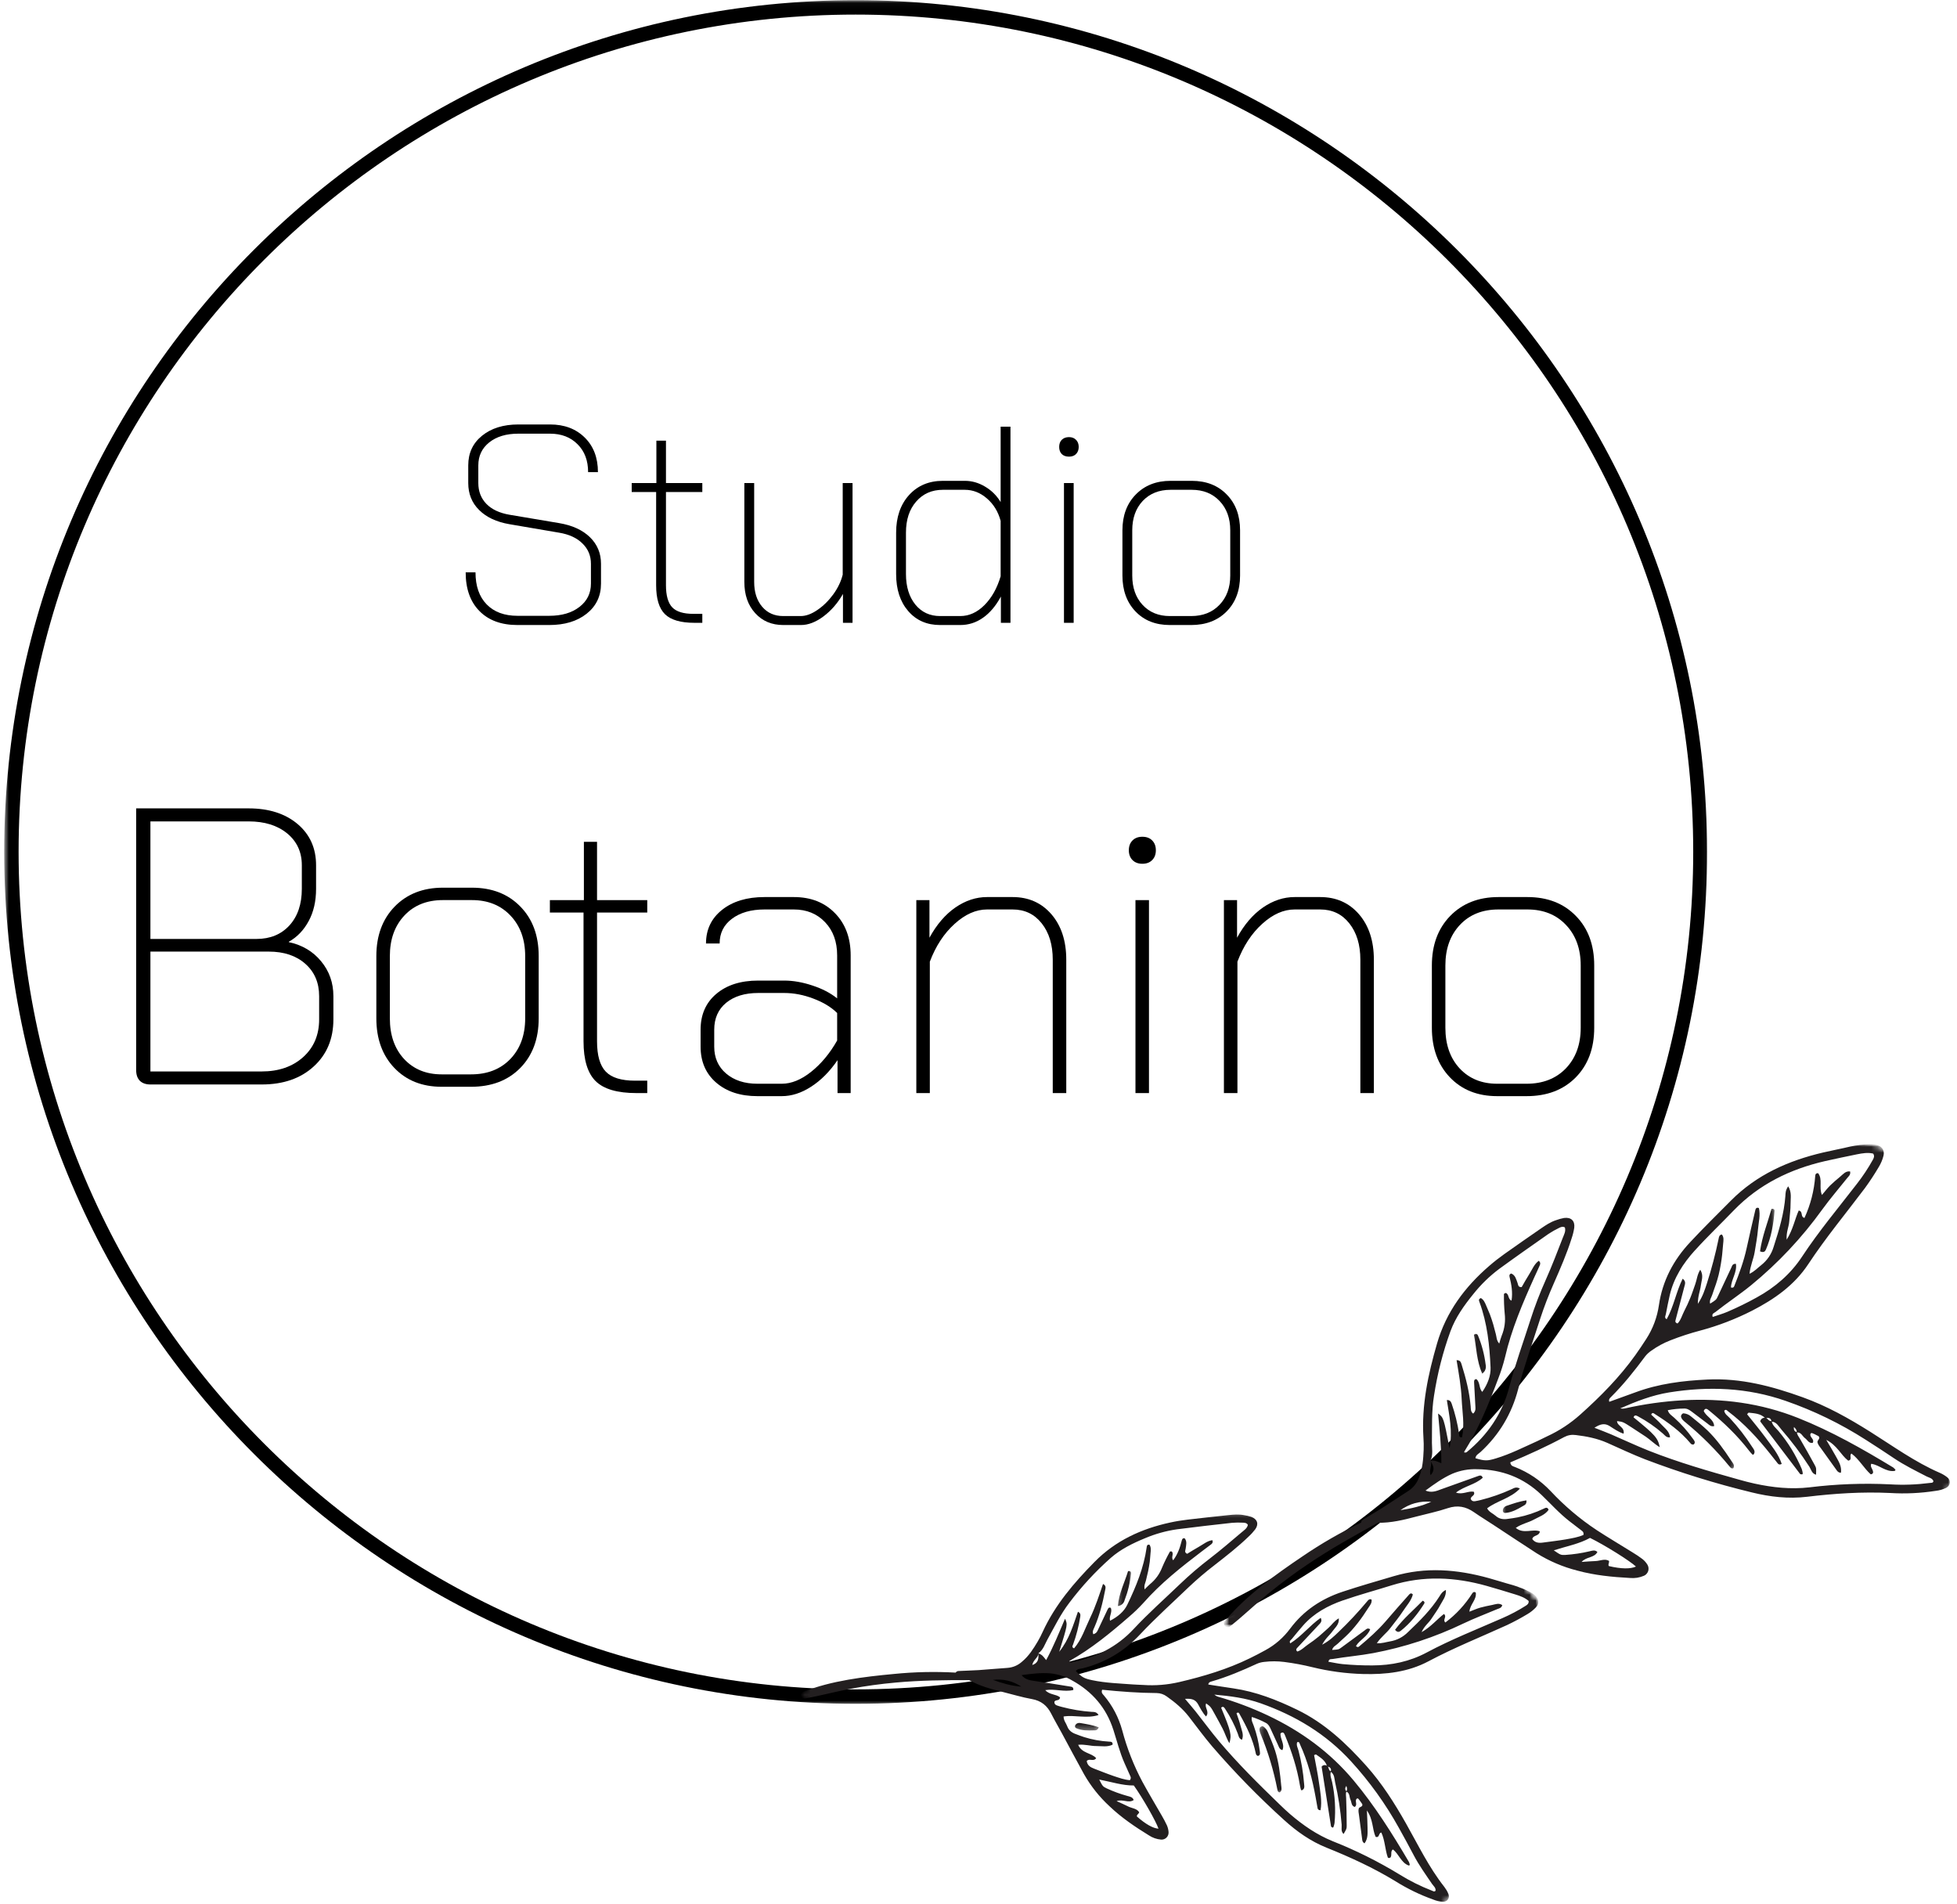 <svg width="332" height="323" viewBox="0 0 332 323" fill="none" xmlns="http://www.w3.org/2000/svg">
<mask id="mask0_344_362" style="mask-type:luminance" maskUnits="userSpaceOnUse" x="0" y="0" width="290" height="290">
<path d="M0.713 0.031H289.937V289.255H0.713V0.031Z" fill="white"/>
</mask>
<g mask="url(#mask0_344_362)">
<path d="M145.156 289.01C65.552 289.01 0.713 224.172 0.713 144.469C0.713 64.771 65.552 0.031 145.156 0.031C224.755 0.031 289.594 64.865 289.594 144.469C289.693 224.172 224.854 289.01 145.156 289.01ZM145.156 2.474C66.823 2.474 3.156 66.135 3.156 144.469C3.156 222.802 66.922 286.563 145.156 286.563C223.39 286.563 287.25 222.802 287.25 144.469C287.25 66.135 223.484 2.474 145.156 2.474Z" fill="black"/>
</g>
<mask id="mask1_344_362" style="mask-type:luminance" maskUnits="userSpaceOnUse" x="206" y="193" width="126" height="84">
<path d="M206.667 193.667H332V276.333H206.667V193.667Z" fill="white"/>
</mask>
<g mask="url(#mask1_344_362)">
<mask id="mask2_344_362" style="mask-type:luminance" maskUnits="userSpaceOnUse" x="207" y="169" width="140" height="142">
<path d="M242.114 169.213L346.854 203.417L312.047 310.021L207.307 275.823L242.114 169.213Z" fill="white"/>
</mask>
<g mask="url(#mask2_344_362)">
<mask id="mask3_344_362" style="mask-type:luminance" maskUnits="userSpaceOnUse" x="207" y="169" width="140" height="142">
<path d="M242.114 169.213L346.854 203.417L312.047 310.021L207.307 275.823L242.114 169.213Z" fill="white"/>
</mask>
<g mask="url(#mask3_344_362)">
<mask id="mask4_344_362" style="mask-type:luminance" maskUnits="userSpaceOnUse" x="207" y="169" width="140" height="142">
<path d="M242.114 169.213L346.854 203.417L312.047 310.021L207.307 275.823L242.114 169.213Z" fill="white"/>
</mask>
<g mask="url(#mask4_344_362)">
<path d="M330.313 250.562C329.932 250.271 329.526 250.026 329.094 249.838C324.87 248.01 321.161 245.307 317.292 242.875C313.651 240.583 309.906 238.484 305.839 237.021C300.609 235.135 295.313 233.729 289.661 234.005C285.474 234.203 281.37 234.713 277.417 236.187C275.953 236.729 274.484 237.25 273.016 237.781C272.875 237.396 273.083 237.172 273.271 237C275.417 234.869 277.297 232.51 279.099 230.078C279.396 229.703 279.745 229.38 280.146 229.109C281.151 228.39 282.234 227.802 283.385 227.354C285.042 226.703 286.734 226.151 288.453 225.698C291.495 224.885 294.422 223.76 297.234 222.328C300.995 220.396 304.396 218.026 306.776 214.422C309.729 209.948 313.156 205.817 316.37 201.547C317.219 200.38 318.01 199.177 318.745 197.927C319.099 197.338 319.365 196.708 319.531 196.041C319.755 195.135 319.234 194.401 318.344 194.203C317.943 194.114 317.536 194.083 317.125 194.104C316.031 194.135 314.948 194.265 313.875 194.489C312.349 194.859 310.802 195.14 309.271 195.5C303.385 196.88 298.016 199.26 293.656 203.646C291.339 205.984 288.99 208.281 286.75 210.687C283.885 213.739 282.036 217.26 281.432 221.385C281.13 223.453 280.417 225.364 279.286 227.119C278.693 228.047 278.078 228.953 277.443 229.849C274.755 233.614 271.526 236.875 268.099 239.942C266.396 241.463 264.516 242.698 262.453 243.646C261.896 243.906 261.349 244.198 260.792 244.453C258.484 245.489 256.224 246.646 253.792 247.38C252.318 247.828 251.875 247.828 250.307 247.354C250.354 246.797 250.854 246.599 251.188 246.286C254.344 243.364 256.464 239.817 257.547 235.651C258.609 231.599 260.026 227.651 261.302 223.661C261.964 221.64 262.729 219.656 263.594 217.708C264.698 215.192 265.802 212.677 266.625 210.052C266.828 209.463 266.974 208.869 267.068 208.255C267.208 207.083 266.521 206.442 265.344 206.599C264.875 206.687 264.417 206.812 263.969 206.979C263.047 207.281 262.24 207.817 261.453 208.359C259.37 209.791 257.292 211.244 255.224 212.708C254.333 213.343 253.469 214.015 252.641 214.734C248.505 218.307 245.349 222.526 243.797 227.869C242.281 233.104 241.135 238.375 241.484 243.875C241.531 244.557 241.547 245.239 241.521 245.927C241.453 247.505 241.344 249.067 240.745 250.573C240.391 251.573 239.766 252.364 238.87 252.937C237.365 253.885 235.901 254.901 234.396 255.849C233.359 256.51 232.276 257.109 231.24 257.76C231.042 257.88 230.927 258.052 230.901 258.281C227.453 259.927 224.151 261.828 220.99 263.984C216.375 267.099 211.417 270.63 207.828 274.927C207.703 275.052 207.641 275.203 207.641 275.38C207.641 275.557 207.703 275.708 207.828 275.833C207.958 275.958 208.104 276.021 208.281 276.021C208.458 276.021 208.609 275.953 208.734 275.828C210.984 274.052 213.047 272.031 215.276 270.224C217.448 268.453 219.698 266.791 222.026 265.234C225.802 262.698 229.776 260.474 233.766 258.302C236.005 258.338 238.135 257.817 240.271 257.25C242.052 256.781 243.875 256.411 245.62 255.823C247.271 255.276 248.677 255.547 250.057 256.51C251.172 257.291 252.344 257.989 253.484 258.75C255.88 260.323 258.271 261.916 260.677 263.468C262.833 264.812 265.146 265.797 267.615 266.422C270.51 267.213 273.505 267.505 276.51 267.666C277.344 267.744 278.146 267.614 278.917 267.281C279.089 267.203 279.24 267.088 279.359 266.942C279.484 266.797 279.573 266.63 279.625 266.448C279.672 266.26 279.688 266.078 279.656 265.885C279.625 265.698 279.557 265.526 279.453 265.364C279.229 265.015 278.953 264.708 278.63 264.453C278.083 264.041 277.516 263.661 276.932 263.312C274.906 262.047 272.844 260.833 270.849 259.531C267.995 257.635 265.396 255.432 263.057 252.927C261.339 251.119 259.318 249.755 256.995 248.838C256.703 248.718 256.313 248.698 256.214 248.062C259.359 246.734 262.406 245.359 265.359 243.765C265.984 243.437 266.641 243.323 267.339 243.422C269.177 243.64 270.974 244 272.677 244.75C274.797 245.687 276.896 246.692 279.047 247.526C284.979 249.786 291.031 251.661 297.203 253.156C300.266 253.911 303.375 254.271 306.536 253.896C311.219 253.333 315.906 253.026 320.625 253.25C323.224 253.411 325.807 253.291 328.38 252.89C328.995 252.823 329.583 252.656 330.146 252.39C330.938 251.968 331.021 251.104 330.313 250.562ZM287.563 212.078C289.677 209.734 291.964 207.567 294.146 205.297C298.443 200.864 303.714 198.312 309.625 196.953C311.422 196.541 313.234 196.177 315.036 195.802C315.964 195.619 316.896 195.463 317.781 195.682C318.052 196.104 317.891 196.416 317.729 196.718C316.927 198.161 316.021 199.531 315.005 200.828C311.865 204.901 308.557 208.843 305.724 213.146C303.76 216.13 301.13 218.38 298.016 220.088C296.401 220.984 294.745 221.791 293.047 222.521C292.24 222.864 291.385 223.104 290.552 223.39C290.354 222.802 290.792 222.739 291.01 222.562C292.995 220.994 295.115 219.604 297.078 218.005C301.661 214.25 305.682 209.963 309.151 205.151C310.474 203.323 311.964 201.604 313.37 199.833C313.609 199.526 313.99 199.281 313.865 198.708C313.104 198.604 312.677 199.182 312.182 199.593C311.604 200.078 311.021 200.557 310.484 201.083C310.01 201.557 309.604 202.093 309.089 202.698C308.536 201.411 309.25 200.062 308.443 199.005C308.115 198.979 307.969 199.151 307.948 199.468C307.771 201.953 307.161 204.328 306.125 206.593C305.375 206.411 305.948 205.484 305.146 205.338C304.484 206.828 304.182 208.547 303.104 210.286C303.005 209.01 303.464 208.14 303.536 207.224C303.609 206.198 303.781 205.177 303.766 204.156C303.755 203.244 304 202.276 303.365 201.229C302.891 201.901 302.917 202.396 302.885 202.859C302.672 205.828 301.813 208.646 300.906 211.453C300.526 212.739 299.807 213.797 298.755 214.625C298.172 215.067 297.688 215.651 296.802 216.067C296.938 214.661 297.49 213.557 297.677 212.375C297.885 211.093 298.13 209.807 298.24 208.515C298.339 207.323 298.682 206.104 298.391 204.916C297.938 204.75 297.844 205.041 297.781 205.286C297.286 207.422 296.781 209.557 296.318 211.703C295.839 213.927 295.047 216.047 294.214 218.151C294.151 218.343 294.016 218.489 293.651 218.39C293.703 217.041 294.714 215.807 294.495 214.38C293.906 214.343 293.849 214.729 293.719 215.015C292.953 216.625 292.193 218.239 291.443 219.859C291.156 220.474 291.161 220.479 290.12 221.135C289.953 220.521 290.349 220.073 290.49 219.599C290.672 219.005 290.901 218.432 291.099 217.838C291.266 217.317 291.438 216.791 291.563 216.26C291.708 215.661 291.828 215.057 291.932 214.448C292.026 213.911 292.099 213.364 292.161 212.812C292.229 212.203 292.271 211.588 292.328 210.974C292.38 210.427 292.49 209.88 292.115 209.406C291.661 209.453 291.625 209.807 291.557 210.135C291.031 212.692 290.37 215.208 289.573 217.692C289.219 218.771 288.896 219.869 288.036 221.166C288.026 219.828 288.438 218.953 288.547 218.031C288.646 217.208 289.063 216.369 288.443 215.38C287.911 216.229 287.875 217.067 287.599 217.823C287.328 218.573 287.073 219.385 286.76 220.146C286.453 220.906 286.109 221.656 285.729 222.385C285.349 223.114 285.167 223.911 284.599 224.494C284.151 224.369 284.198 224.119 284.276 223.843C284.766 221.989 285.26 220.135 285.74 218.276C285.854 217.823 286.073 217.354 285.458 216.906C284.349 219.135 283.958 221.619 282.745 223.776C282.292 223.526 282.568 223.172 282.609 222.906C282.802 221.828 283.036 220.76 283.271 219.687C283.958 216.744 285.542 214.297 287.552 212.078H287.563ZM243.276 236.755C243.849 233.015 244.776 229.369 246.068 225.812C246.932 223.468 248.37 221.448 249.932 219.526C251.219 217.906 252.688 216.474 254.344 215.234C257.109 213.218 259.906 211.26 262.708 209.297C263.281 208.916 263.875 208.583 264.495 208.286C264.786 208.135 265.115 208 265.474 208.203C265.672 208.838 265.339 209.406 265.125 209.958C264.203 212.323 263.302 214.703 262.266 217.021C261.255 219.276 260.37 221.583 259.615 223.937C258.411 227.724 257.036 231.463 256.031 235.323C254.875 239.781 252.37 243.406 248.823 246.323C248.74 246.39 248.578 246.375 248.453 246.396C248.432 246.354 248.375 246.291 248.391 246.271C250.854 242.359 252.578 238.104 254.193 233.791C254.641 232.64 255.016 231.468 255.313 230.265C256.411 225.494 258.333 221.015 260.333 216.573C260.62 215.948 260.917 215.328 261.188 214.698C261.297 214.458 261.411 214.187 261.047 213.864C260.276 214.422 259.943 215.328 259.453 216.104C258.958 216.875 258.557 217.625 258.146 218.328C257.516 218.369 257.563 217.927 257.458 217.651C257.214 217.015 257.089 216.307 256.375 216.021C256.021 216.146 256.036 216.396 256.109 216.666C256.422 217.932 256.646 219.208 256.432 220.619C255.781 220.396 256.047 219.484 255.427 219.317C255.328 219.375 255.146 219.442 255.141 219.5C255.125 220.593 255.167 221.687 255.266 222.781C255.427 224.093 255.255 225.369 254.75 226.593C254.604 226.963 254.5 227.349 254.339 227.906C253.839 227.333 253.906 226.765 253.76 226.286C253.599 225.76 253.495 225.224 253.339 224.698C253.161 224.109 252.974 223.521 252.755 222.942C252.563 222.432 252.313 221.942 252.115 221.432C251.911 220.927 251.688 220.453 251.224 220.187C250.76 220.364 250.911 220.646 250.995 220.885C252.313 224.463 252.703 228.203 252.87 231.979C252.927 233.328 252.391 234.755 251.464 236.104C250.875 235.5 251.135 234.5 250.469 233.937C250.099 233.953 250.063 234.187 250.078 234.484C250.161 235.922 250.24 237.354 250.307 238.791C250.339 239.182 250.214 239.515 249.922 239.786C249.474 239.468 249.531 238.984 249.495 238.562C249.286 236.156 248.703 233.833 247.984 231.541C247.859 231.177 247.813 230.708 247.104 230.724C247.469 232.937 247.87 235.125 247.969 237.343C248.068 239.5 248.495 241.666 248.026 243.807C247.474 243.854 247.568 243.489 247.536 243.265C247.276 241.494 246.854 239.771 246.266 238.083C246.135 237.744 245.984 237.458 245.453 237.489C245.865 240.125 246.458 242.76 245.917 245.687C244.906 240.468 244.906 240.468 243.964 239.771C244.219 242.609 244.536 245.369 244.521 248.203C243.443 247.734 243.438 247.734 242.667 247.765C243.146 246.797 242.922 245.755 242.922 244.744C242.958 242.083 242.844 239.422 243.276 236.755ZM242.693 250.244C242.385 249.307 243.036 248.515 242.672 247.781C243.073 248.515 243.589 249.244 242.693 250.244ZM237.578 256.166C239.151 255.052 240.891 254.573 242.802 254.739C241.151 255.5 239.38 255.89 237.573 256.166H237.578ZM269.745 260.869C272.271 262.109 276.505 264.76 277.536 265.729C276.604 266.156 275.068 266.146 272.948 265.651C272.734 265.385 273.031 265.146 272.964 264.765C272.24 264.338 271.448 264.771 270.682 264.797C269.911 264.823 269.219 264.885 268.313 264.948C269.146 264.015 270.469 264.291 270.995 263.255C270.552 262.843 270.078 263.052 269.625 263.151C268.297 263.463 266.948 263.661 265.589 263.755C264.776 263.786 264.776 263.786 263.594 262.979C265.833 262.26 267.927 261.885 269.74 260.869H269.745ZM261.516 253.578C263.089 255.093 264.552 256.724 266.286 258.067C266.932 258.567 267.589 259.057 268.224 259.557C268.427 259.718 268.708 259.838 268.635 260.359C267.729 260.771 266.661 260.932 265.615 261.125C264.333 261.343 263.052 261.484 261.766 261.661C261.068 261.76 260.417 261.708 259.948 261.067C260.089 260.338 261.125 260.625 261.234 259.76C260 259.286 258.484 260.276 257.141 259.177C258.156 258.468 259.26 258.291 260.193 257.776C261.078 257.286 262.089 256.989 262.714 256.109C262.536 255.588 262.177 255.765 261.901 255.906C260.474 256.588 258.984 257.083 257.438 257.39C256.917 257.505 256.359 257.557 255.823 257.64C255.052 257.771 254.333 257.672 253.724 257.119C253.276 256.718 252.646 256.521 252.286 255.854C253.979 254.562 256.245 254.182 257.844 252.51C257.214 252.125 256.797 252.453 256.417 252.619C254.729 253.385 252.99 253.994 251.198 254.442C250.865 254.521 250.531 254.604 250.198 254.651C249.885 254.692 249.656 254.578 249.516 254.297C249.422 253.776 250.344 253.739 250.031 253.041C249.083 252.854 248.12 253.593 247.005 253.182C248.432 252.073 250.26 251.843 251.542 250.672C251.365 250.156 251.01 250.276 250.698 250.396C248.635 251.125 246.578 251.859 244.521 252.609C243.693 252.922 242.87 253.271 241.833 252.838C243.339 251.724 244.766 250.703 246.385 249.984C247.729 249.422 249.13 249.166 250.583 249.218C254.786 249.255 258.458 250.64 261.516 253.578ZM327.401 251.547C325.156 251.838 322.911 251.922 320.656 251.786C316.083 251.562 311.526 251.734 306.979 252.291C303.807 252.661 300.719 252.323 297.646 251.656C296.776 251.468 295.922 251.239 295.068 251C289.885 249.552 284.708 248.057 279.693 246.073C277.547 245.218 275.448 244.224 273.318 243.307C272.469 242.942 271.583 242.619 270.49 242.187C271.495 241.541 272.229 241.359 273.099 241.916C273.823 242.38 274.542 242.896 275.438 243.192C275.661 242.041 274.344 241.916 274.328 241.052C275.344 241.187 275.344 241.182 276.797 242.125C277.599 242.646 278.401 243.161 279.198 243.698C279.99 244.234 280.625 244.916 281.573 245.479C281.25 243.911 280.797 243.406 277.13 240.422C277.297 239.922 277.625 240.125 277.896 240.26C279.406 241.067 280.807 242.036 282.094 243.161C282.427 243.448 282.698 243.906 283.323 243.807C283.224 242.802 282.443 242.276 281.865 241.646C281.318 241.041 280.698 240.51 280.115 239.958C280.328 239.494 280.568 239.75 280.766 239.875C282.964 241.265 285.068 242.771 286.755 244.786C286.896 244.989 287.083 245.067 287.328 245.026C287.745 244.656 287.354 244.281 287.172 244.015C286.255 242.729 285.214 241.557 284.047 240.505C283.661 240.135 283.135 239.89 282.932 239.208C283.854 239.026 284.792 238.932 285.734 238.927C286.255 238.916 286.641 239.187 287.026 239.474C287.896 240.125 288.76 240.797 289.635 241.448C289.953 241.682 290.224 242.041 290.807 241.901C290.719 240.692 289.432 240.302 289.031 239.328C289.323 238.708 289.661 239.047 289.974 239.286C292.464 241.323 294.776 243.541 296.74 246.099C296.906 246.307 297.083 246.51 297.271 246.703C297.307 246.744 297.391 246.744 297.453 246.765C297.917 246.224 297.474 245.791 297.229 245.401C296.12 243.677 294.87 242.062 293.474 240.562C293.115 240.172 292.615 239.896 292.51 239.307C292.792 238.963 293.005 239.276 293.161 239.396C295.906 241.463 298.214 243.979 300.339 246.651C300.76 247.187 301.177 247.729 301.609 248.26C301.745 248.416 301.927 248.494 302.266 248.323C301.708 246.635 300.563 245.286 299.542 243.885C298.516 242.484 297.443 241.224 296.391 239.896C296.495 239.791 296.594 239.619 296.667 239.625C297.641 239.739 298.641 239.76 299.401 240.5C299.208 240.484 299.042 240.531 298.891 240.651C298.74 240.771 298.651 240.927 298.62 241.114C300.87 244.083 303.125 247.057 305.385 250.031C305.443 250.104 305.615 250.067 305.75 250.093C305.781 250.041 305.844 249.984 305.839 249.942C305.802 249.677 305.745 249.416 305.656 249.166C304.661 246.823 303.349 244.677 301.708 242.734C301.297 242.234 300.719 241.838 300.573 241.14C301.401 241.218 301.74 241.948 302.193 242.468C303.932 244.463 305.521 246.573 306.958 248.802C307.255 249.271 307.375 249.974 308.089 250.151C308.12 249.067 308.156 249.047 307.844 248.474C307.036 246.989 306.203 245.51 305.349 244.041C305.156 243.703 304.885 243.401 304.833 242.994C305.563 242.906 305.76 243.625 306.219 243.953C306.63 244.244 306.844 244.869 307.521 244.75C307.87 244.114 307.005 243.833 307.125 243.265C307.281 242.979 307.281 242.979 308.51 243.614C308.922 244.041 308.214 244.281 308.339 244.708C308.464 245.135 308.74 245.416 308.969 245.744C309.802 246.911 310.635 248.073 311.469 249.229C311.656 249.489 311.813 249.807 312.313 249.817C312.469 248.661 311.875 247.823 311.411 246.963C310.969 246.151 310.479 245.364 309.818 244.244C311.672 245.156 312.292 246.812 313.542 247.765C314.339 247.625 313.646 246.901 314.094 246.562C315.401 247.526 316.188 249.031 317.365 250.088C317.807 250.021 317.802 249.755 317.724 249.474C317.609 249.093 317.25 248.781 317.448 248.297C318.839 248.489 319.911 249.718 321.417 249.51C321.469 249.505 321.505 249.416 321.573 249.338C321.458 249.182 321.323 249.041 321.172 248.922C315.979 245.776 310.714 242.781 305.047 240.526C298.719 238.005 292.172 237.146 285.401 237.531C282.125 237.724 278.885 238.177 275.682 238.901C275.411 238.958 275.146 238.958 274.875 238.896C277.557 237.718 280.266 236.661 283.161 236.192C289.87 235.114 296.448 235.369 302.938 237.63C307.719 239.291 312.245 241.489 316.516 244.224C318.12 245.25 319.724 246.286 321.313 247.359C323.073 248.547 324.974 249.474 326.854 250.448C327.26 250.656 327.786 250.713 328 251.224C327.953 251.583 327.625 251.515 327.396 251.547H327.401ZM299.646 240.531C300.063 240.474 300.417 240.536 300.521 241.062C300.104 241.088 299.932 240.713 299.646 240.526V240.531ZM304.333 242.062C304.589 242.297 304.828 242.536 304.807 242.916C304.344 242.797 304.302 242.448 304.328 242.067L304.333 242.062Z" fill="#231F20"/>
</g>
</g>
</g>
</g>
<mask id="mask5_344_362" style="mask-type:luminance" maskUnits="userSpaceOnUse" x="284" y="239" width="11" height="11">
<path d="M284 239H294.667V249.667H284V239Z" fill="white"/>
</mask>
<g mask="url(#mask5_344_362)">
<mask id="mask6_344_362" style="mask-type:luminance" maskUnits="userSpaceOnUse" x="207" y="169" width="140" height="142">
<path d="M242.114 169.213L346.854 203.417L312.047 310.021L207.307 275.823L242.114 169.213Z" fill="white"/>
</mask>
<g mask="url(#mask6_344_362)">
<mask id="mask7_344_362" style="mask-type:luminance" maskUnits="userSpaceOnUse" x="207" y="169" width="140" height="142">
<path d="M242.114 169.213L346.854 203.417L312.047 310.021L207.307 275.823L242.114 169.213Z" fill="white"/>
</mask>
<g mask="url(#mask7_344_362)">
<mask id="mask8_344_362" style="mask-type:luminance" maskUnits="userSpaceOnUse" x="207" y="169" width="140" height="142">
<path d="M242.114 169.213L346.854 203.417L312.047 310.021L207.307 275.823L242.114 169.213Z" fill="white"/>
</mask>
<g mask="url(#mask8_344_362)">
<path d="M293.703 247.776C292.505 245.958 291.25 244.177 289.688 242.661C288.813 241.817 287.844 241.062 286.901 240.286C286.537 239.968 286.109 239.786 285.625 239.739C285.391 239.724 285.135 240.067 285.182 240.307C285.281 240.755 285.609 241 285.917 241.255C288.651 243.494 291.141 245.984 293.385 248.724C293.537 248.906 293.719 249.187 294.063 249.041C294.333 248.51 293.932 248.125 293.703 247.776Z" fill="#231F20"/>
</g>
</g>
</g>
</g>
<mask id="mask9_344_362" style="mask-type:luminance" maskUnits="userSpaceOnUse" x="297" y="204" width="5" height="10">
<path d="M297.333 204.333H301.333V213.667H297.333V204.333Z" fill="white"/>
</mask>
<g mask="url(#mask9_344_362)">
<mask id="mask10_344_362" style="mask-type:luminance" maskUnits="userSpaceOnUse" x="207" y="169" width="140" height="142">
<path d="M242.115 169.214L346.854 203.417L312.047 310.021L207.308 275.823L242.115 169.214Z" fill="white"/>
</mask>
<g mask="url(#mask10_344_362)">
<mask id="mask11_344_362" style="mask-type:luminance" maskUnits="userSpaceOnUse" x="207" y="169" width="140" height="142">
<path d="M242.115 169.214L346.854 203.417L312.047 310.021L207.308 275.823L242.115 169.214Z" fill="white"/>
</mask>
<g mask="url(#mask11_344_362)">
<mask id="mask12_344_362" style="mask-type:luminance" maskUnits="userSpaceOnUse" x="207" y="169" width="140" height="142">
<path d="M242.115 169.214L346.854 203.417L312.047 310.021L207.308 275.823L242.115 169.214Z" fill="white"/>
</mask>
<g mask="url(#mask12_344_362)">
<path d="M299.594 211.932C300.485 209.844 300.886 207.641 301.037 205.385C301.052 205.177 300.922 205 300.537 205.052C299.87 207.396 298.943 209.719 298.583 212.26C299.266 212.552 299.469 212.229 299.594 211.932Z" fill="#231F20"/>
</g>
</g>
</g>
</g>
<mask id="mask13_344_362" style="mask-type:luminance" maskUnits="userSpaceOnUse" x="249" y="225" width="5" height="9">
<path d="M249.333 225.667H253.333V233.667H249.333V225.667Z" fill="white"/>
</mask>
<g mask="url(#mask13_344_362)">
<mask id="mask14_344_362" style="mask-type:luminance" maskUnits="userSpaceOnUse" x="207" y="169" width="140" height="142">
<path d="M242.115 169.213L346.854 203.417L312.047 310.021L207.308 275.823L242.115 169.213Z" fill="white"/>
</mask>
<g mask="url(#mask14_344_362)">
<mask id="mask15_344_362" style="mask-type:luminance" maskUnits="userSpaceOnUse" x="207" y="169" width="140" height="142">
<path d="M242.115 169.213L346.854 203.417L312.047 310.021L207.308 275.823L242.115 169.213Z" fill="white"/>
</mask>
<g mask="url(#mask15_344_362)">
<mask id="mask16_344_362" style="mask-type:luminance" maskUnits="userSpaceOnUse" x="207" y="169" width="140" height="142">
<path d="M242.115 169.213L346.854 203.417L312.047 310.021L207.308 275.823L242.115 169.213Z" fill="white"/>
</mask>
<g mask="url(#mask16_344_362)">
<path d="M252.037 231.474C251.823 229.765 251.391 228.119 250.735 226.536C250.662 226.354 250.428 226.093 250.047 226.416C250.48 228.536 250.485 230.791 251.448 233.005C251.698 232.838 251.875 232.609 251.98 232.333C252.089 232.052 252.105 231.765 252.037 231.474Z" fill="#231F20"/>
</g>
</g>
</g>
</g>
<mask id="mask17_344_362" style="mask-type:luminance" maskUnits="userSpaceOnUse" x="254" y="253" width="6" height="5">
<path d="M254.667 253.667H260V257.667H254.667V253.667Z" fill="white"/>
</mask>
<g mask="url(#mask17_344_362)">
<mask id="mask18_344_362" style="mask-type:luminance" maskUnits="userSpaceOnUse" x="207" y="169" width="140" height="142">
<path d="M242.114 169.213L346.854 203.417L312.047 310.021L207.307 275.823L242.114 169.213Z" fill="white"/>
</mask>
<g mask="url(#mask18_344_362)">
<mask id="mask19_344_362" style="mask-type:luminance" maskUnits="userSpaceOnUse" x="207" y="169" width="140" height="142">
<path d="M242.114 169.213L346.854 203.417L312.047 310.021L207.307 275.823L242.114 169.213Z" fill="white"/>
</mask>
<g mask="url(#mask19_344_362)">
<mask id="mask20_344_362" style="mask-type:luminance" maskUnits="userSpaceOnUse" x="207" y="169" width="140" height="142">
<path d="M242.114 169.213L346.854 203.417L312.047 310.021L207.307 275.823L242.114 169.213Z" fill="white"/>
</mask>
<g mask="url(#mask20_344_362)">
<path d="M255.094 255.781C254.99 255.948 254.943 256.125 254.953 256.317C254.974 256.427 255.026 256.51 255.109 256.573C255.198 256.635 255.297 256.656 255.401 256.635C256.505 256.536 257.453 256.005 258.391 255.448C258.661 255.291 259.026 255.166 258.958 254.505C257.745 254.666 256.667 255.067 255.578 255.432C255.38 255.5 255.219 255.619 255.094 255.781Z" fill="#231F20"/>
</g>
</g>
</g>
</g>
<mask id="mask21_344_362" style="mask-type:luminance" maskUnits="userSpaceOnUse" x="134" y="256" width="128" height="67">
<path d="M134.667 256.333H261.333V323H134.667V256.333Z" fill="white"/>
</mask>
<g mask="url(#mask21_344_362)">
<mask id="mask22_344_362" style="mask-type:luminance" maskUnits="userSpaceOnUse" x="135" y="217" width="145" height="144">
<path d="M209.718 217.042L279.453 290.558L205.224 360.969L135.489 287.453L209.718 217.042Z" fill="white"/>
</mask>
<g mask="url(#mask22_344_362)">
<mask id="mask23_344_362" style="mask-type:luminance" maskUnits="userSpaceOnUse" x="135" y="217" width="145" height="144">
<path d="M209.718 217.042L279.453 290.558L205.224 360.969L135.489 287.453L209.718 217.042Z" fill="white"/>
</mask>
<g mask="url(#mask23_344_362)">
<mask id="mask24_344_362" style="mask-type:luminance" maskUnits="userSpaceOnUse" x="135" y="217" width="145" height="144">
<path d="M209.718 217.042L279.453 290.558L205.224 360.969L135.489 287.453L209.718 217.042Z" fill="white"/>
</mask>
<g mask="url(#mask24_344_362)">
<path d="M245.692 321.188C245.515 320.787 245.291 320.417 245.026 320.068C242.406 316.745 240.583 312.948 238.515 309.292C236.567 305.849 234.453 302.516 231.802 299.547C228.395 295.74 224.734 292.282 220.052 290.016C216.588 288.339 213.057 286.948 209.223 286.391C207.812 286.188 206.401 285.964 204.984 285.74C205.036 285.37 205.302 285.282 205.526 285.224C208.182 284.459 210.723 283.381 213.229 282.224C213.63 282.047 214.052 281.943 214.489 281.901C215.614 281.766 216.744 281.771 217.869 281.912C219.484 282.12 221.088 282.417 222.671 282.808C225.479 283.495 228.328 283.875 231.218 283.959C235.088 284.058 238.859 283.646 242.343 281.797C246.661 279.5 251.213 277.683 255.651 275.662C256.843 275.099 258.005 274.474 259.135 273.792C259.677 273.474 260.161 273.084 260.588 272.625C261.161 271.995 261.057 271.177 260.421 270.625C260.14 270.375 259.828 270.172 259.484 270.006C258.588 269.552 257.661 269.183 256.692 268.891C255.302 268.516 253.932 268.063 252.541 267.683C247.192 266.203 241.833 265.756 236.416 267.37C233.531 268.224 230.64 269.047 227.791 269.995C224.161 271.193 221.145 273.209 218.869 276.261C217.734 277.787 216.333 279.011 214.656 279.922C213.781 280.407 212.89 280.87 211.989 281.308C208.192 283.157 204.177 284.36 200.078 285.318C198.052 285.792 195.999 285.959 193.921 285.813C193.359 285.776 192.791 285.776 192.234 285.73C189.921 285.552 187.598 285.49 185.317 285.011C183.932 284.724 183.572 284.532 182.515 283.459C182.796 283.032 183.281 283.094 183.687 282.99C187.499 282.026 190.744 280.105 193.421 277.23C196.036 274.443 198.885 271.891 201.64 269.245C203.052 267.907 204.526 266.651 206.067 265.469C208.046 263.927 210.026 262.386 211.828 260.641C212.244 260.261 212.619 259.844 212.963 259.396C213.583 258.511 213.307 257.693 212.286 257.302C211.869 257.167 211.447 257.063 211.015 257.006C210.14 256.839 209.255 256.917 208.39 257.006C206.083 257.245 203.781 257.5 201.479 257.771C200.484 257.886 199.494 258.047 198.515 258.261C193.635 259.318 189.255 261.323 185.692 264.938C182.203 268.48 178.999 272.214 176.901 276.782C176.645 277.355 176.359 277.912 176.041 278.448C175.307 279.688 174.536 280.901 173.406 281.844C172.687 282.495 171.838 282.855 170.869 282.922C169.244 283.021 167.624 283.193 165.999 283.297C164.874 283.375 163.739 283.381 162.624 283.448C162.411 283.453 162.244 283.547 162.124 283.719C158.63 283.526 155.14 283.599 151.661 283.948C146.588 284.422 141.057 285.084 136.302 286.959C136.145 287.006 136.031 287.099 135.953 287.245C135.88 287.386 135.864 287.537 135.911 287.693C135.958 287.849 136.052 287.964 136.197 288.042C136.338 288.115 136.489 288.131 136.64 288.084C139.229 287.646 141.765 286.927 144.348 286.453C146.864 285.985 149.401 285.636 151.953 285.407C156.093 285.026 160.265 284.985 164.427 284.995C166.218 286.006 168.166 286.521 170.13 287.006C171.776 287.412 173.401 287.912 175.067 288.209C176.64 288.49 177.656 289.328 178.348 290.709C178.911 291.828 179.557 292.907 180.151 294.016C181.401 296.334 182.64 298.667 183.911 300.969C185.072 303 186.51 304.808 188.229 306.391C190.223 308.297 192.515 309.855 194.869 311.302C195.51 311.73 196.213 311.98 196.979 312.047C197.156 312.058 197.322 312.032 197.484 311.969C197.651 311.907 197.791 311.813 197.911 311.688C198.031 311.563 198.124 311.417 198.182 311.25C198.239 311.089 198.26 310.917 198.244 310.745C198.213 310.365 198.124 310 197.973 309.646C197.708 309.078 197.416 308.526 197.098 307.985C196.005 306.078 194.869 304.198 193.822 302.271C192.343 299.495 191.197 296.584 190.39 293.542C189.786 291.328 188.749 289.349 187.27 287.589C187.088 287.365 186.781 287.177 186.973 286.625C190.088 286.938 193.145 287.172 196.218 287.188C196.859 287.198 197.442 287.396 197.963 287.782C199.354 288.766 200.645 289.844 201.692 291.193C202.999 292.881 204.26 294.61 205.635 296.224C209.447 300.646 213.52 304.813 217.854 308.73C219.994 310.677 222.348 312.334 225.062 313.422C229.083 315.032 233.005 316.839 236.713 319.094C238.739 320.365 240.874 321.407 243.13 322.209C243.656 322.427 244.197 322.558 244.765 322.589C245.588 322.594 246.031 321.938 245.692 321.188ZM227.848 271.469C230.567 270.516 233.354 269.776 236.093 268.912C241.484 267.235 246.838 267.5 252.197 269.006C253.828 269.464 255.447 269.964 257.062 270.459C257.89 270.714 258.708 271.006 259.333 271.568C259.369 272.026 259.104 272.209 258.843 272.375C257.572 273.183 256.244 273.886 254.864 274.485C250.567 276.375 246.192 278.089 242.041 280.308C239.166 281.844 236.072 282.495 232.817 282.5C231.124 282.511 229.437 282.433 227.755 282.276C226.953 282.193 226.161 282.011 225.364 281.875C225.463 281.318 225.838 281.459 226.093 281.412C228.374 281.021 230.682 280.839 232.963 280.412C238.286 279.407 243.39 277.73 248.27 275.386C250.13 274.495 252.072 273.771 253.973 272.964C254.302 272.823 254.713 272.792 254.859 272.276C254.291 271.855 253.697 272.136 253.119 272.25C252.447 272.386 251.765 272.516 251.104 272.703C250.52 272.875 249.958 273.125 249.281 273.386C249.39 272.11 250.552 271.339 250.359 270.136C250.104 269.969 249.911 270.042 249.76 270.287C248.541 272.209 247.02 273.849 245.203 275.219C244.677 274.74 245.541 274.245 244.958 273.776C243.776 274.683 242.791 275.933 241.166 276.86C241.64 275.787 242.385 275.292 242.838 274.584C243.343 273.792 243.927 273.047 244.354 272.219C244.739 271.485 245.359 270.813 245.296 269.693C244.624 270.021 244.432 270.427 244.203 270.787C242.744 273.084 240.838 274.969 238.885 276.828C238.02 277.698 236.984 278.235 235.776 278.433C235.119 278.537 234.473 278.792 233.578 278.735C234.296 277.667 235.223 277.021 235.88 276.151C236.604 275.209 237.359 274.287 238.01 273.297C238.598 272.381 239.411 271.552 239.687 270.469C239.395 270.136 239.192 270.328 239.036 270.5C237.708 272 236.374 273.495 235.078 275.016C233.723 276.589 232.171 277.948 230.588 279.271C230.453 279.401 230.281 279.459 230.031 279.219C230.656 278.162 232.005 277.61 232.447 276.365C231.984 276.078 231.776 276.365 231.546 276.537C230.229 277.495 228.921 278.459 227.614 279.427C227.114 279.797 227.119 279.802 225.994 279.875C226.124 279.308 226.635 279.12 226.958 278.802C227.359 278.407 227.796 278.047 228.208 277.657C228.572 277.308 228.937 276.964 229.265 276.589C229.645 276.172 229.999 275.74 230.348 275.297C230.661 274.901 230.953 274.5 231.239 274.084C231.562 273.62 231.859 273.146 232.177 272.672C232.453 272.261 232.776 271.87 232.677 271.323C232.291 271.162 232.109 271.427 231.911 271.662C230.385 273.485 228.76 275.224 227.041 276.865C226.291 277.578 225.552 278.318 224.296 278.985C224.864 277.901 225.578 277.381 226.067 276.688C226.499 276.073 227.203 275.578 227.13 274.511C226.333 274.959 225.942 275.62 225.395 276.105C224.843 276.589 224.291 277.125 223.713 277.605C223.135 278.078 222.531 278.532 221.906 278.948C221.286 279.37 220.796 279.933 220.083 280.146C219.776 279.855 219.921 279.672 220.104 279.485C221.302 278.209 222.505 276.933 223.692 275.651C223.984 275.339 224.364 275.058 224.057 274.427C222.197 275.73 220.812 277.552 218.895 278.756C218.64 278.355 219.015 278.193 219.166 278C219.786 277.214 220.442 276.459 221.093 275.698C222.921 273.636 225.26 272.365 227.838 271.464L227.848 271.469ZM181.427 271.849C183.505 269.094 185.838 266.573 188.416 264.282C190.13 262.776 192.166 261.782 194.255 260.922C195.994 260.188 197.802 259.683 199.671 259.412C202.776 259.006 205.885 258.662 208.994 258.313C209.619 258.261 210.244 258.25 210.869 258.287C211.171 258.292 211.499 258.328 211.697 258.651C211.583 259.25 211.067 259.558 210.656 259.907C208.89 261.401 207.13 262.917 205.296 264.328C203.499 265.698 201.791 267.162 200.161 268.724C197.546 271.24 194.822 273.641 192.343 276.302C189.479 279.381 185.885 281.188 181.765 281.98C181.666 281.995 181.546 281.912 181.432 281.875C181.432 281.828 181.416 281.756 181.437 281.745C185.114 279.683 188.354 277.021 191.52 274.266C192.38 273.537 193.192 272.756 193.953 271.922C196.901 268.568 200.39 265.813 203.932 263.12C204.427 262.74 204.937 262.375 205.432 261.99C205.619 261.844 205.828 261.672 205.677 261.256C204.812 261.365 204.151 261.948 203.421 262.355C202.687 262.761 202.041 263.183 201.401 263.568C200.874 263.323 201.104 262.99 201.14 262.719C201.218 262.105 201.421 261.48 200.973 260.933C200.63 260.881 200.536 261.089 200.479 261.339C200.187 262.495 199.812 263.62 199.031 264.662C198.598 264.193 199.208 263.573 198.781 263.167C198.677 263.172 198.499 263.146 198.473 263.193C197.984 264.063 197.541 264.964 197.151 265.881C196.713 267.011 196.026 267.959 195.083 268.724C194.807 268.953 194.557 269.224 194.187 269.599C194.026 268.917 194.328 268.49 194.421 268.042C194.515 267.547 194.666 267.068 194.765 266.578C194.88 266.026 194.979 265.469 195.057 264.912C195.119 264.417 195.13 263.912 195.187 263.417C195.249 262.922 195.276 262.438 195.01 262.026C194.562 261.959 194.562 262.256 194.526 262.485C194.041 265.938 192.734 269.115 191.234 272.224C190.697 273.339 189.651 274.245 188.317 274.922C188.104 274.177 188.744 273.49 188.453 272.745C188.145 272.594 188.015 272.766 187.901 273.016C187.348 274.203 186.786 275.391 186.218 276.573C186.078 276.907 185.833 277.115 185.479 277.209C185.255 276.756 185.51 276.391 185.661 276.032C186.541 274.011 187.072 271.886 187.484 269.73C187.541 269.381 187.708 268.985 187.124 268.683C186.463 270.62 185.838 272.558 184.958 274.386C184.104 276.162 183.515 278.094 182.213 279.605C181.744 279.401 181.979 279.146 182.046 278.953C182.604 277.417 183.01 275.844 183.265 274.23C183.307 273.901 183.312 273.605 182.869 273.396C182.057 275.698 181.395 278.073 179.692 280.188C181.135 275.552 181.135 275.552 180.677 274.578C179.656 276.969 178.713 279.328 177.479 281.599C176.812 280.75 176.807 280.745 176.166 280.433C176.979 279.865 177.244 278.927 177.687 278.12C178.864 275.995 179.927 273.802 181.427 271.849ZM175.119 282.443C175.276 281.547 176.145 281.203 176.166 280.448C176.177 281.214 176.276 282.026 175.119 282.438V282.443ZM168.432 284.953C170.182 284.745 171.791 285.125 173.26 286.094C171.604 285.985 169.999 285.516 168.427 284.948L168.432 284.953ZM192.348 302.865C193.854 304.974 196.124 308.964 196.536 310.193C195.604 310.131 194.364 309.443 192.869 308.12C192.812 307.808 193.156 307.745 193.265 307.412C192.864 306.75 192.041 306.75 191.411 306.433C190.781 306.115 190.192 305.865 189.432 305.516C190.51 305.131 191.453 305.933 192.328 305.334C192.151 304.808 191.677 304.766 191.27 304.646C190.062 304.313 188.89 303.886 187.749 303.36C187.078 303.026 187.078 303.026 186.479 301.86C188.593 302.266 190.447 302.886 192.348 302.865ZM188.869 293.391C189.484 295.297 189.958 297.25 190.776 299.094C191.083 299.782 191.395 300.459 191.692 301.141C191.791 301.36 191.963 301.578 191.682 301.964C190.765 301.901 189.838 301.563 188.911 301.256C187.781 300.87 186.682 300.417 185.572 299.995C184.963 299.766 184.463 299.443 184.359 298.719C184.791 298.198 185.499 298.886 185.963 298.235C185.177 297.313 183.52 297.443 182.911 295.964C184.036 295.844 185.005 296.188 185.984 296.177C186.911 296.177 187.854 296.381 188.739 295.948C188.822 295.453 188.453 295.438 188.171 295.427C186.723 295.349 185.307 295.094 183.927 294.662C183.453 294.521 182.984 294.318 182.515 294.151C181.838 293.917 181.302 293.521 181.046 292.808C180.859 292.292 180.437 291.86 180.437 291.162C182.359 290.87 184.354 291.558 186.364 290.917C186.026 290.328 185.546 290.407 185.166 290.375C183.473 290.256 181.807 289.98 180.166 289.547C179.864 289.469 179.562 289.386 179.27 289.276C178.999 289.177 178.864 288.98 178.869 288.693C179.02 288.235 179.781 288.61 179.833 287.912C179.145 287.344 178.052 287.511 177.328 286.693C178.963 286.427 180.536 287.047 182.078 286.672C182.156 286.177 181.817 286.115 181.51 286.078C179.531 285.756 177.557 285.443 175.572 285.146C174.77 285.026 173.953 284.948 173.307 284.146C174.999 283.912 176.593 283.714 178.213 283.849C179.541 283.99 180.781 284.396 181.932 285.078C185.307 286.953 187.671 289.683 188.864 293.386L188.869 293.391ZM242.916 320.703C240.984 319.953 239.135 319.032 237.374 317.933C233.781 315.745 230.026 313.875 226.114 312.328C223.395 311.23 221.052 309.605 218.854 307.719C218.239 307.188 217.645 306.625 217.062 306.058C213.505 302.615 209.979 299.136 206.786 295.339C205.421 293.714 204.161 291.985 202.838 290.318C202.307 289.651 201.734 289 201.036 288.172C202.135 288.094 202.802 288.271 203.26 289.105C203.645 289.792 204.005 290.526 204.598 291.157C205.276 290.328 204.265 289.646 204.624 288.948C205.39 289.5 205.39 289.5 206.156 290.896C206.578 291.662 207.005 292.433 207.411 293.214C207.822 293.995 208.036 294.823 208.562 295.693C208.979 294.287 208.828 293.683 207.161 289.672C207.51 289.344 207.692 289.651 207.848 289.881C208.718 291.193 209.432 292.584 209.984 294.058C210.13 294.433 210.151 294.922 210.697 295.115C211.052 294.261 210.645 293.495 210.453 292.735C210.276 292.011 209.999 291.308 209.77 290.61C210.14 290.334 210.223 290.641 210.333 290.834C211.505 292.912 212.552 295.047 213.041 297.412C213.067 297.631 213.187 297.782 213.401 297.855C213.895 297.74 213.744 297.266 213.713 296.969C213.531 295.537 213.197 294.141 212.708 292.776C212.557 292.308 212.239 291.881 212.369 291.245C213.197 291.506 213.989 291.839 214.749 292.25C215.177 292.469 215.374 292.86 215.557 293.256C215.984 294.162 216.385 295.084 216.812 295.99C216.968 296.318 217.031 296.73 217.557 296.87C218.01 295.86 217.145 294.985 217.239 294.026C217.744 293.651 217.869 294.073 218.015 294.401C219.145 297.131 220.052 299.933 220.531 302.849C220.572 303.094 220.63 303.334 220.697 303.568C220.708 303.62 220.781 303.657 220.817 303.698C221.427 303.469 221.255 302.927 221.229 302.506C221.083 300.631 220.77 298.782 220.291 296.964C220.171 296.495 219.885 296.052 220.057 295.532C220.432 295.381 220.468 295.724 220.541 295.891C221.864 298.756 222.64 301.797 223.197 304.875C223.302 305.495 223.406 306.11 223.526 306.724C223.567 306.917 223.682 307.058 224.026 307.068C224.307 305.464 223.968 303.881 223.749 302.302C223.531 300.724 223.208 299.24 222.932 297.714C223.062 297.672 223.218 297.578 223.276 297.615C224.01 298.136 224.812 298.594 225.098 299.516C224.953 299.422 224.796 299.386 224.624 299.417C224.453 299.448 224.312 299.532 224.208 299.672C224.734 303.047 225.27 306.427 225.807 309.813C225.822 309.891 225.979 309.943 226.078 310.021C226.119 309.995 226.197 309.974 226.208 309.938C226.296 309.709 226.364 309.474 226.401 309.235C226.614 306.912 226.479 304.61 225.999 302.328C225.88 301.745 225.583 301.177 225.77 300.552C226.406 300.974 226.364 301.714 226.499 302.328C227.046 304.698 227.411 307.094 227.609 309.516C227.645 310.021 227.437 310.641 227.937 311.094C228.432 310.235 228.468 310.235 228.463 309.641C228.458 308.089 228.427 306.537 228.369 304.98C228.359 304.62 228.27 304.261 228.406 303.912C229.031 304.162 228.88 304.823 229.109 305.292C229.317 305.709 229.213 306.302 229.817 306.506C230.374 306.146 229.796 305.537 230.135 305.136C230.385 304.974 230.385 304.974 231.104 306.026C231.255 306.547 230.578 306.427 230.494 306.828C230.411 307.23 230.51 307.573 230.557 307.938C230.723 309.245 230.895 310.542 231.067 311.839C231.104 312.131 231.093 312.453 231.489 312.683C232.114 311.823 231.999 310.891 231.999 309.99C231.994 309.146 231.937 308.297 231.89 307.105C232.989 308.657 232.776 310.256 233.369 311.573C234.072 311.808 233.828 310.922 234.338 310.849C234.973 312.198 234.958 313.75 235.453 315.12C235.838 315.261 235.947 315.047 236.01 314.787C236.078 314.427 235.921 314.021 236.291 313.714C237.333 314.48 237.661 315.943 238.968 316.438C239.015 316.453 239.083 316.396 239.171 316.365C239.145 316.188 239.098 316.021 239.031 315.855C236.197 311.042 233.239 306.323 229.645 302.021C225.63 297.214 220.718 293.646 215.088 290.985C212.364 289.698 209.552 288.641 206.656 287.813C206.411 287.74 206.197 287.62 206.005 287.453C208.677 287.688 211.322 288.026 213.859 288.922C219.744 291.006 224.937 294.099 229.197 298.766C232.338 302.203 235.041 305.959 237.302 310.032C238.156 311.563 238.999 313.099 239.817 314.662C240.723 316.391 241.859 317.969 242.953 319.578C243.192 319.922 243.593 320.203 243.541 320.703C243.348 320.974 243.114 320.776 242.916 320.698V320.703ZM225.286 299.651C225.651 299.792 225.906 299.995 225.76 300.459C225.411 300.302 225.437 299.922 225.286 299.646V299.651ZM228.406 302.943C228.51 303.24 228.604 303.542 228.416 303.839C228.098 303.537 228.213 303.24 228.401 302.943H228.406Z" fill="#231F20"/>
</g>
</g>
</g>
</g>
<mask id="mask25_344_362" style="mask-type:luminance" maskUnits="userSpaceOnUse" x="213" y="292" width="6" height="13">
<path d="M213.333 292.333H218.667V304.333H213.333V292.333Z" fill="white"/>
</mask>
<g mask="url(#mask25_344_362)">
<mask id="mask26_344_362" style="mask-type:luminance" maskUnits="userSpaceOnUse" x="135" y="217" width="145" height="144">
<path d="M209.719 217.042L279.453 290.558L205.224 360.969L135.49 287.453L209.719 217.042Z" fill="white"/>
</mask>
<g mask="url(#mask26_344_362)">
<mask id="mask27_344_362" style="mask-type:luminance" maskUnits="userSpaceOnUse" x="135" y="217" width="145" height="144">
<path d="M209.719 217.042L279.453 290.558L205.224 360.969L135.49 287.453L209.719 217.042Z" fill="white"/>
</mask>
<g mask="url(#mask27_344_362)">
<mask id="mask28_344_362" style="mask-type:luminance" maskUnits="userSpaceOnUse" x="135" y="217" width="145" height="144">
<path d="M209.719 217.042L279.453 290.558L205.224 360.969L135.49 287.453L209.719 217.042Z" fill="white"/>
</mask>
<g mask="url(#mask28_344_362)">
<path d="M217.354 302.865C217.177 300.88 216.932 298.896 216.328 296.99C215.99 295.922 215.531 294.896 215.109 293.859C214.948 293.443 214.682 293.109 214.313 292.859C214.13 292.74 213.776 292.906 213.714 293.12C213.599 293.521 213.755 293.859 213.891 294.198C215.13 297.203 216.063 300.297 216.688 303.484C216.729 303.698 216.755 304.005 217.099 304.042C217.547 303.729 217.391 303.245 217.354 302.865Z" fill="#231F20"/>
</g>
</g>
</g>
</g>
<mask id="mask29_344_362" style="mask-type:luminance" maskUnits="userSpaceOnUse" x="236" y="271" width="7" height="7">
<path d="M236 271H242.667V277.667H236V271Z" fill="white"/>
</mask>
<g mask="url(#mask29_344_362)">
<mask id="mask30_344_362" style="mask-type:luminance" maskUnits="userSpaceOnUse" x="135" y="217" width="145" height="144">
<path d="M209.719 217.042L279.453 290.557L205.224 360.969L135.49 287.453L209.719 217.042Z" fill="white"/>
</mask>
<g mask="url(#mask30_344_362)">
<mask id="mask31_344_362" style="mask-type:luminance" maskUnits="userSpaceOnUse" x="135" y="217" width="145" height="144">
<path d="M209.719 217.042L279.453 290.557L205.224 360.969L135.49 287.453L209.719 217.042Z" fill="white"/>
</mask>
<g mask="url(#mask31_344_362)">
<mask id="mask32_344_362" style="mask-type:luminance" maskUnits="userSpaceOnUse" x="135" y="217" width="145" height="144">
<path d="M209.719 217.042L279.453 290.557L205.224 360.969L135.49 287.453L209.719 217.042Z" fill="white"/>
</mask>
<g mask="url(#mask32_344_362)">
<path d="M237.625 276.64C239.245 275.349 240.521 273.755 241.62 272.01C241.719 271.849 241.688 271.651 241.36 271.521C239.808 273.114 238.052 274.573 236.667 276.458C237.084 276.994 237.391 276.823 237.625 276.64Z" fill="#231F20"/>
</g>
</g>
</g>
</g>
<mask id="mask33_344_362" style="mask-type:luminance" maskUnits="userSpaceOnUse" x="189" y="265" width="3" height="9">
<path d="M189.333 265.667H192V273.667H189.333V265.667Z" fill="white"/>
</mask>
<g mask="url(#mask33_344_362)">
<mask id="mask34_344_362" style="mask-type:luminance" maskUnits="userSpaceOnUse" x="135" y="217" width="145" height="144">
<path d="M209.719 217.042L279.453 290.557L205.224 360.969L135.49 287.453L209.719 217.042Z" fill="white"/>
</mask>
<g mask="url(#mask34_344_362)">
<mask id="mask35_344_362" style="mask-type:luminance" maskUnits="userSpaceOnUse" x="135" y="217" width="145" height="144">
<path d="M209.719 217.042L279.453 290.557L205.224 360.969L135.49 287.453L209.719 217.042Z" fill="white"/>
</mask>
<g mask="url(#mask35_344_362)">
<mask id="mask36_344_362" style="mask-type:luminance" maskUnits="userSpaceOnUse" x="135" y="217" width="145" height="144">
<path d="M209.719 217.042L279.453 290.557L205.224 360.969L135.49 287.453L209.719 217.042Z" fill="white"/>
</mask>
<g mask="url(#mask36_344_362)">
<path d="M190.781 271.453C191.349 269.984 191.714 268.474 191.87 266.911C191.891 266.734 191.813 266.416 191.37 266.51C190.802 268.406 189.828 270.224 189.646 272.427C189.917 272.396 190.162 272.297 190.37 272.119C190.578 271.937 190.714 271.718 190.781 271.453Z" fill="#231F20"/>
</g>
</g>
</g>
</g>
<mask id="mask37_344_362" style="mask-type:luminance" maskUnits="userSpaceOnUse" x="181" y="291" width="6" height="3">
<path d="M181.333 291H186.667V293.667H181.333V291Z" fill="white"/>
</mask>
<g mask="url(#mask37_344_362)">
<mask id="mask38_344_362" style="mask-type:luminance" maskUnits="userSpaceOnUse" x="135" y="217" width="145" height="144">
<path d="M209.719 217.042L279.453 290.557L205.224 360.969L135.49 287.453L209.719 217.042Z" fill="white"/>
</mask>
<g mask="url(#mask38_344_362)">
<mask id="mask39_344_362" style="mask-type:luminance" maskUnits="userSpaceOnUse" x="135" y="217" width="145" height="144">
<path d="M209.719 217.042L279.453 290.557L205.224 360.969L135.49 287.453L209.719 217.042Z" fill="white"/>
</mask>
<g mask="url(#mask39_344_362)">
<mask id="mask40_344_362" style="mask-type:luminance" maskUnits="userSpaceOnUse" x="135" y="217" width="145" height="144">
<path d="M209.719 217.042L279.453 290.557L205.224 360.969L135.49 287.453L209.719 217.042Z" fill="white"/>
</mask>
<g mask="url(#mask40_344_362)">
<path d="M182.73 292.338C182.573 292.422 182.459 292.547 182.386 292.708C182.355 292.802 182.36 292.891 182.401 292.979C182.448 293.068 182.516 293.13 182.61 293.161C183.547 293.568 184.542 293.552 185.537 293.516C185.823 293.51 186.167 293.573 186.401 293.005C185.355 292.604 184.313 292.453 183.271 292.271C183.084 292.24 182.907 292.26 182.73 292.338Z" fill="#231F20"/>
</g>
</g>
</g>
</g>
<path d="M25.517 183.956C24.752 183.956 24.153 183.748 23.726 183.331C23.309 182.904 23.101 182.305 23.101 181.54V137.123H42.184C45.611 137.123 48.377 138.008 50.476 139.769C52.569 141.535 53.621 143.868 53.621 146.769V150.769C53.621 152.868 53.205 154.686 52.371 156.227C51.548 157.769 50.423 158.946 48.996 159.748V159.811C51.273 160.3 53.101 161.383 54.476 163.061C55.861 164.727 56.559 166.701 56.559 168.977V172.915C56.559 176.222 55.439 178.889 53.205 180.915C50.981 182.946 48.043 183.956 44.392 183.956H25.517ZM43.517 159.269C45.835 159.269 47.694 158.508 49.101 156.977C50.502 155.436 51.205 153.368 51.205 150.769V146.769C51.205 144.535 50.377 142.738 48.726 141.373C47.069 140.014 44.892 139.331 42.184 139.331H25.517V159.269H43.517ZM44.392 181.748C47.278 181.748 49.627 180.936 51.434 179.311C53.236 177.686 54.142 175.555 54.142 172.915V168.977C54.142 166.701 53.361 164.873 51.809 163.498C50.252 162.113 48.173 161.415 45.58 161.415H25.517V181.748H44.392Z" fill="black"/>
<path d="M74.93 184.346C71.607 184.346 68.93 183.278 66.888 181.138C64.857 179.002 63.846 176.2 63.846 172.742V162.179C63.846 158.721 64.877 155.924 66.95 153.784C69.034 151.648 71.763 150.575 75.138 150.575H80.055C83.456 150.575 86.19 151.638 88.263 153.763C90.346 155.877 91.388 158.679 91.388 162.179V172.742C91.388 176.242 90.336 179.054 88.242 181.179C86.143 183.294 83.367 184.346 79.909 184.346H74.93ZM79.909 182.242C82.669 182.242 84.893 181.377 86.575 179.638C88.252 177.888 89.096 175.591 89.096 172.742V162.179C89.096 159.346 88.263 157.054 86.596 155.304C84.94 153.554 82.763 152.679 80.055 152.679H75.138C72.414 152.679 70.232 153.554 68.596 155.304C66.956 157.054 66.138 159.346 66.138 162.179V172.742C66.138 175.591 66.94 177.888 68.555 179.638C70.18 181.377 72.305 182.242 74.93 182.242H79.909Z" fill="black"/>
<path d="M107.973 185.416C104.734 185.416 102.431 184.744 101.056 183.395C99.681 182.035 98.994 179.78 98.994 176.624V154.791H93.286V152.686H99.056V142.791H101.286V152.686H109.806V154.791H101.286V176.624C101.286 179.03 101.775 180.744 102.765 181.77C103.749 182.801 105.4 183.311 107.723 183.311H109.806V185.416H107.973Z" fill="black"/>
<path d="M128.5 185.936C125.61 185.936 123.276 185.176 121.5 183.645C119.735 182.119 118.854 180.082 118.854 177.541V174.666C118.854 172.124 119.735 170.103 121.5 168.603C123.276 167.093 125.651 166.332 128.625 166.332H133.021C134.563 166.332 136.157 166.613 137.813 167.166C139.479 167.707 140.881 168.436 142.021 169.353V162.061C142.021 159.744 141.339 157.869 139.979 156.436C138.615 154.994 136.844 154.27 134.667 154.27H129.688C127.407 154.27 125.568 154.801 124.167 155.853C122.776 156.895 122.084 158.291 122.084 160.041H119.771C119.771 157.681 120.677 155.78 122.5 154.332C124.318 152.889 126.714 152.166 129.688 152.166H134.667C137.552 152.166 139.881 153.077 141.646 154.895C143.422 156.702 144.313 159.093 144.313 162.061V185.416H142.084V179.832C140.761 181.764 139.271 183.264 137.604 184.332C135.948 185.405 134.292 185.936 132.625 185.936H128.5ZM132.625 183.832C134.25 183.832 135.907 183.16 137.604 181.811C139.313 180.452 140.782 178.681 142.021 176.499V171.832C141.006 170.832 139.667 170.02 138 169.395C136.344 168.759 134.688 168.436 133.021 168.436H128.625C126.36 168.436 124.547 168.994 123.188 170.103C121.839 171.218 121.167 172.738 121.167 174.666V177.541C121.167 179.431 121.839 180.952 123.188 182.103C124.547 183.259 126.318 183.832 128.5 183.832H132.625Z" fill="black"/>
<path d="M155.452 152.686H157.681V159.061C158.9 156.827 160.368 155.119 162.077 153.936C163.785 152.759 165.577 152.166 167.452 152.166H171.785C174.493 152.166 176.686 153.139 178.368 155.082C180.045 157.03 180.889 159.598 180.889 162.791V185.416H178.597V162.791C178.597 160.249 177.972 158.197 176.722 156.624C175.483 155.056 173.837 154.27 171.785 154.27H167.452C165.577 154.27 163.743 155.082 161.952 156.707C160.16 158.322 158.754 160.457 157.743 163.124V185.416H155.452V152.686Z" fill="black"/>
<path d="M193.796 146.519C193.098 146.519 192.546 146.311 192.129 145.894C191.713 145.478 191.504 144.926 191.504 144.228C191.504 143.535 191.713 142.978 192.129 142.561C192.546 142.144 193.098 141.936 193.796 141.936C194.504 141.936 195.056 142.144 195.463 142.561C195.879 142.978 196.088 143.535 196.088 144.228C196.088 144.926 195.879 145.478 195.463 145.894C195.056 146.311 194.504 146.519 193.796 146.519ZM192.629 152.686H194.921V185.415H192.629V152.686Z" fill="black"/>
<path d="M207.635 152.686H209.864V159.061C211.083 156.827 212.552 155.119 214.26 153.936C215.969 152.759 217.76 152.166 219.635 152.166H223.969C226.677 152.166 228.87 153.139 230.552 155.082C232.229 157.03 233.073 159.598 233.073 162.791V185.416H230.781V162.791C230.781 160.249 230.156 158.197 228.906 156.624C227.667 155.056 226.021 154.27 223.969 154.27H219.635C217.76 154.27 215.927 155.082 214.135 156.707C212.344 158.322 210.937 160.457 209.927 163.124V185.416H207.635V152.686Z" fill="black"/>
<path d="M253.996 185.936C250.674 185.936 247.996 184.869 245.955 182.728C243.924 180.593 242.913 177.791 242.913 174.332V163.77C242.913 160.311 243.944 157.514 246.017 155.374C248.101 153.238 250.83 152.166 254.205 152.166H259.121C262.522 152.166 265.257 153.228 267.33 155.353C269.413 157.468 270.455 160.27 270.455 163.77V174.332C270.455 177.832 269.403 180.645 267.309 182.77C265.21 184.884 262.434 185.936 258.976 185.936H253.996ZM258.976 183.832C261.736 183.832 263.96 182.968 265.642 181.228C267.319 179.478 268.163 177.181 268.163 174.332V163.77C268.163 160.936 267.33 158.645 265.663 156.895C264.007 155.145 261.83 154.27 259.121 154.27H254.205C251.481 154.27 249.299 155.145 247.663 156.895C246.022 158.645 245.205 160.936 245.205 163.77V174.332C245.205 177.181 246.007 179.478 247.621 181.228C249.246 182.968 251.371 183.832 253.996 183.832H258.976Z" fill="black"/>
<path d="M87.792 106.021C85.042 106.021 82.885 105.229 81.333 103.646C79.776 102.063 79 99.875 79 97.083H80.667C80.667 99.406 81.297 101.219 82.562 102.521C83.823 103.813 85.568 104.458 87.792 104.458H93.167C95.292 104.458 97 103.958 98.292 102.958C99.594 101.958 100.25 100.641 100.25 99V95.625C100.25 94.266 99.771 93.12 98.812 92.188C97.865 91.245 96.542 90.635 94.833 90.354L86.417 88.917C84.234 88.542 82.526 87.745 81.292 86.521C80.052 85.302 79.438 83.771 79.438 81.938V78.938C79.438 76.854 80.213 75.182 81.771 73.917C83.338 72.641 85.396 72 87.938 72H93.312C95.74 72 97.698 72.74 99.188 74.208C100.688 75.682 101.438 77.641 101.438 80.083H99.771C99.771 78.115 99.172 76.537 97.979 75.354C96.797 74.162 95.24 73.562 93.312 73.562H87.938C85.88 73.562 84.234 74.057 83 75.042C81.76 76.031 81.146 77.328 81.146 78.938V81.938C81.146 83.354 81.604 84.537 82.521 85.479C83.438 86.412 84.734 87.021 86.417 87.312L94.833 88.729C97.083 89.104 98.833 89.906 100.083 91.125C101.333 92.349 101.958 93.849 101.958 95.625V99C101.958 101.115 101.146 102.813 99.521 104.104C97.906 105.385 95.792 106.021 93.167 106.021H87.792Z" fill="black"/>
<path d="M117.813 105.646C115.479 105.646 113.813 105.161 112.813 104.188C111.813 103.203 111.313 101.563 111.313 99.271V83.458H107.167V81.938H111.354V74.75H112.979V81.938H119.146V83.458H112.979V99.271C112.979 101.021 113.334 102.271 114.042 103.021C114.75 103.76 115.943 104.125 117.625 104.125H119.146V105.646H117.813Z" fill="black"/>
<path d="M132.881 106.021C130.923 106.021 129.329 105.349 128.11 104C126.886 102.656 126.277 100.891 126.277 98.708V81.938H127.944V98.708C127.944 100.448 128.391 101.849 129.298 102.917C130.199 103.974 131.391 104.5 132.881 104.5H135.839C136.714 104.5 137.652 104.161 138.652 103.479C139.652 102.802 140.548 101.927 141.339 100.854C142.131 99.771 142.673 98.646 142.964 97.479V81.938H144.631V105.646H143.006V100.75C142.115 102.307 141.011 103.578 139.694 104.563C138.386 105.536 137.115 106.021 135.881 106.021H132.881Z" fill="black"/>
<path d="M159.485 106.021C157.235 106.021 155.428 105.229 154.069 103.646C152.704 102.063 152.027 99.974 152.027 97.375V90.354C152.027 87.719 152.756 85.594 154.214 83.979C155.673 82.37 157.589 81.562 159.964 81.562H163.673C164.881 81.562 166.027 81.891 167.11 82.542C168.204 83.182 169.089 84.057 169.756 85.167V72.375H171.423V105.646H169.798V101.188C168.949 102.771 167.933 103.974 166.756 104.792C165.589 105.615 164.303 106.021 162.902 106.021H159.485ZM162.902 104.5C164.402 104.5 165.766 103.885 167.006 102.646C168.24 101.411 169.157 99.781 169.756 97.75V88.354C169.339 86.802 168.569 85.537 167.444 84.562C166.319 83.578 165.058 83.083 163.673 83.083H159.964C158.089 83.083 156.574 83.75 155.423 85.083C154.266 86.406 153.694 88.162 153.694 90.354V97.375C153.694 99.5 154.22 101.224 155.277 102.542C156.345 103.849 157.746 104.5 159.485 104.5H162.902Z" fill="black"/>
<path d="M181.354 77.459C180.838 77.459 180.427 77.313 180.125 77.021C179.833 76.719 179.687 76.313 179.687 75.813C179.687 75.302 179.833 74.896 180.125 74.604C180.427 74.302 180.838 74.146 181.354 74.146C181.854 74.146 182.25 74.302 182.541 74.604C182.843 74.896 183 75.302 183 75.813C183 76.313 182.843 76.719 182.541 77.021C182.25 77.313 181.854 77.459 181.354 77.459ZM180.5 81.938H182.145V105.646H180.5V81.938Z" fill="black"/>
<path d="M198.459 106.021C196.042 106.021 194.094 105.25 192.625 103.708C191.151 102.156 190.417 100.125 190.417 97.625V89.958C190.417 87.458 191.167 85.438 192.667 83.896C194.177 82.344 196.151 81.562 198.584 81.562H202.167C204.625 81.562 206.604 82.333 208.104 83.875C209.615 85.406 210.375 87.432 210.375 89.958V97.625C210.375 100.156 209.61 102.188 208.084 103.729C206.568 105.26 204.563 106.021 202.063 106.021H198.459ZM202.063 104.5C204.063 104.5 205.667 103.87 206.875 102.604C208.094 101.344 208.709 99.682 208.709 97.625V89.958C208.709 87.906 208.104 86.245 206.896 84.979C205.698 83.719 204.125 83.083 202.167 83.083H198.584C196.625 83.083 195.047 83.719 193.854 84.979C192.672 86.245 192.084 87.906 192.084 89.958V97.625C192.084 99.682 192.667 101.344 193.834 102.604C195.011 103.87 196.552 104.5 198.459 104.5H202.063Z" fill="black"/>
</svg>

